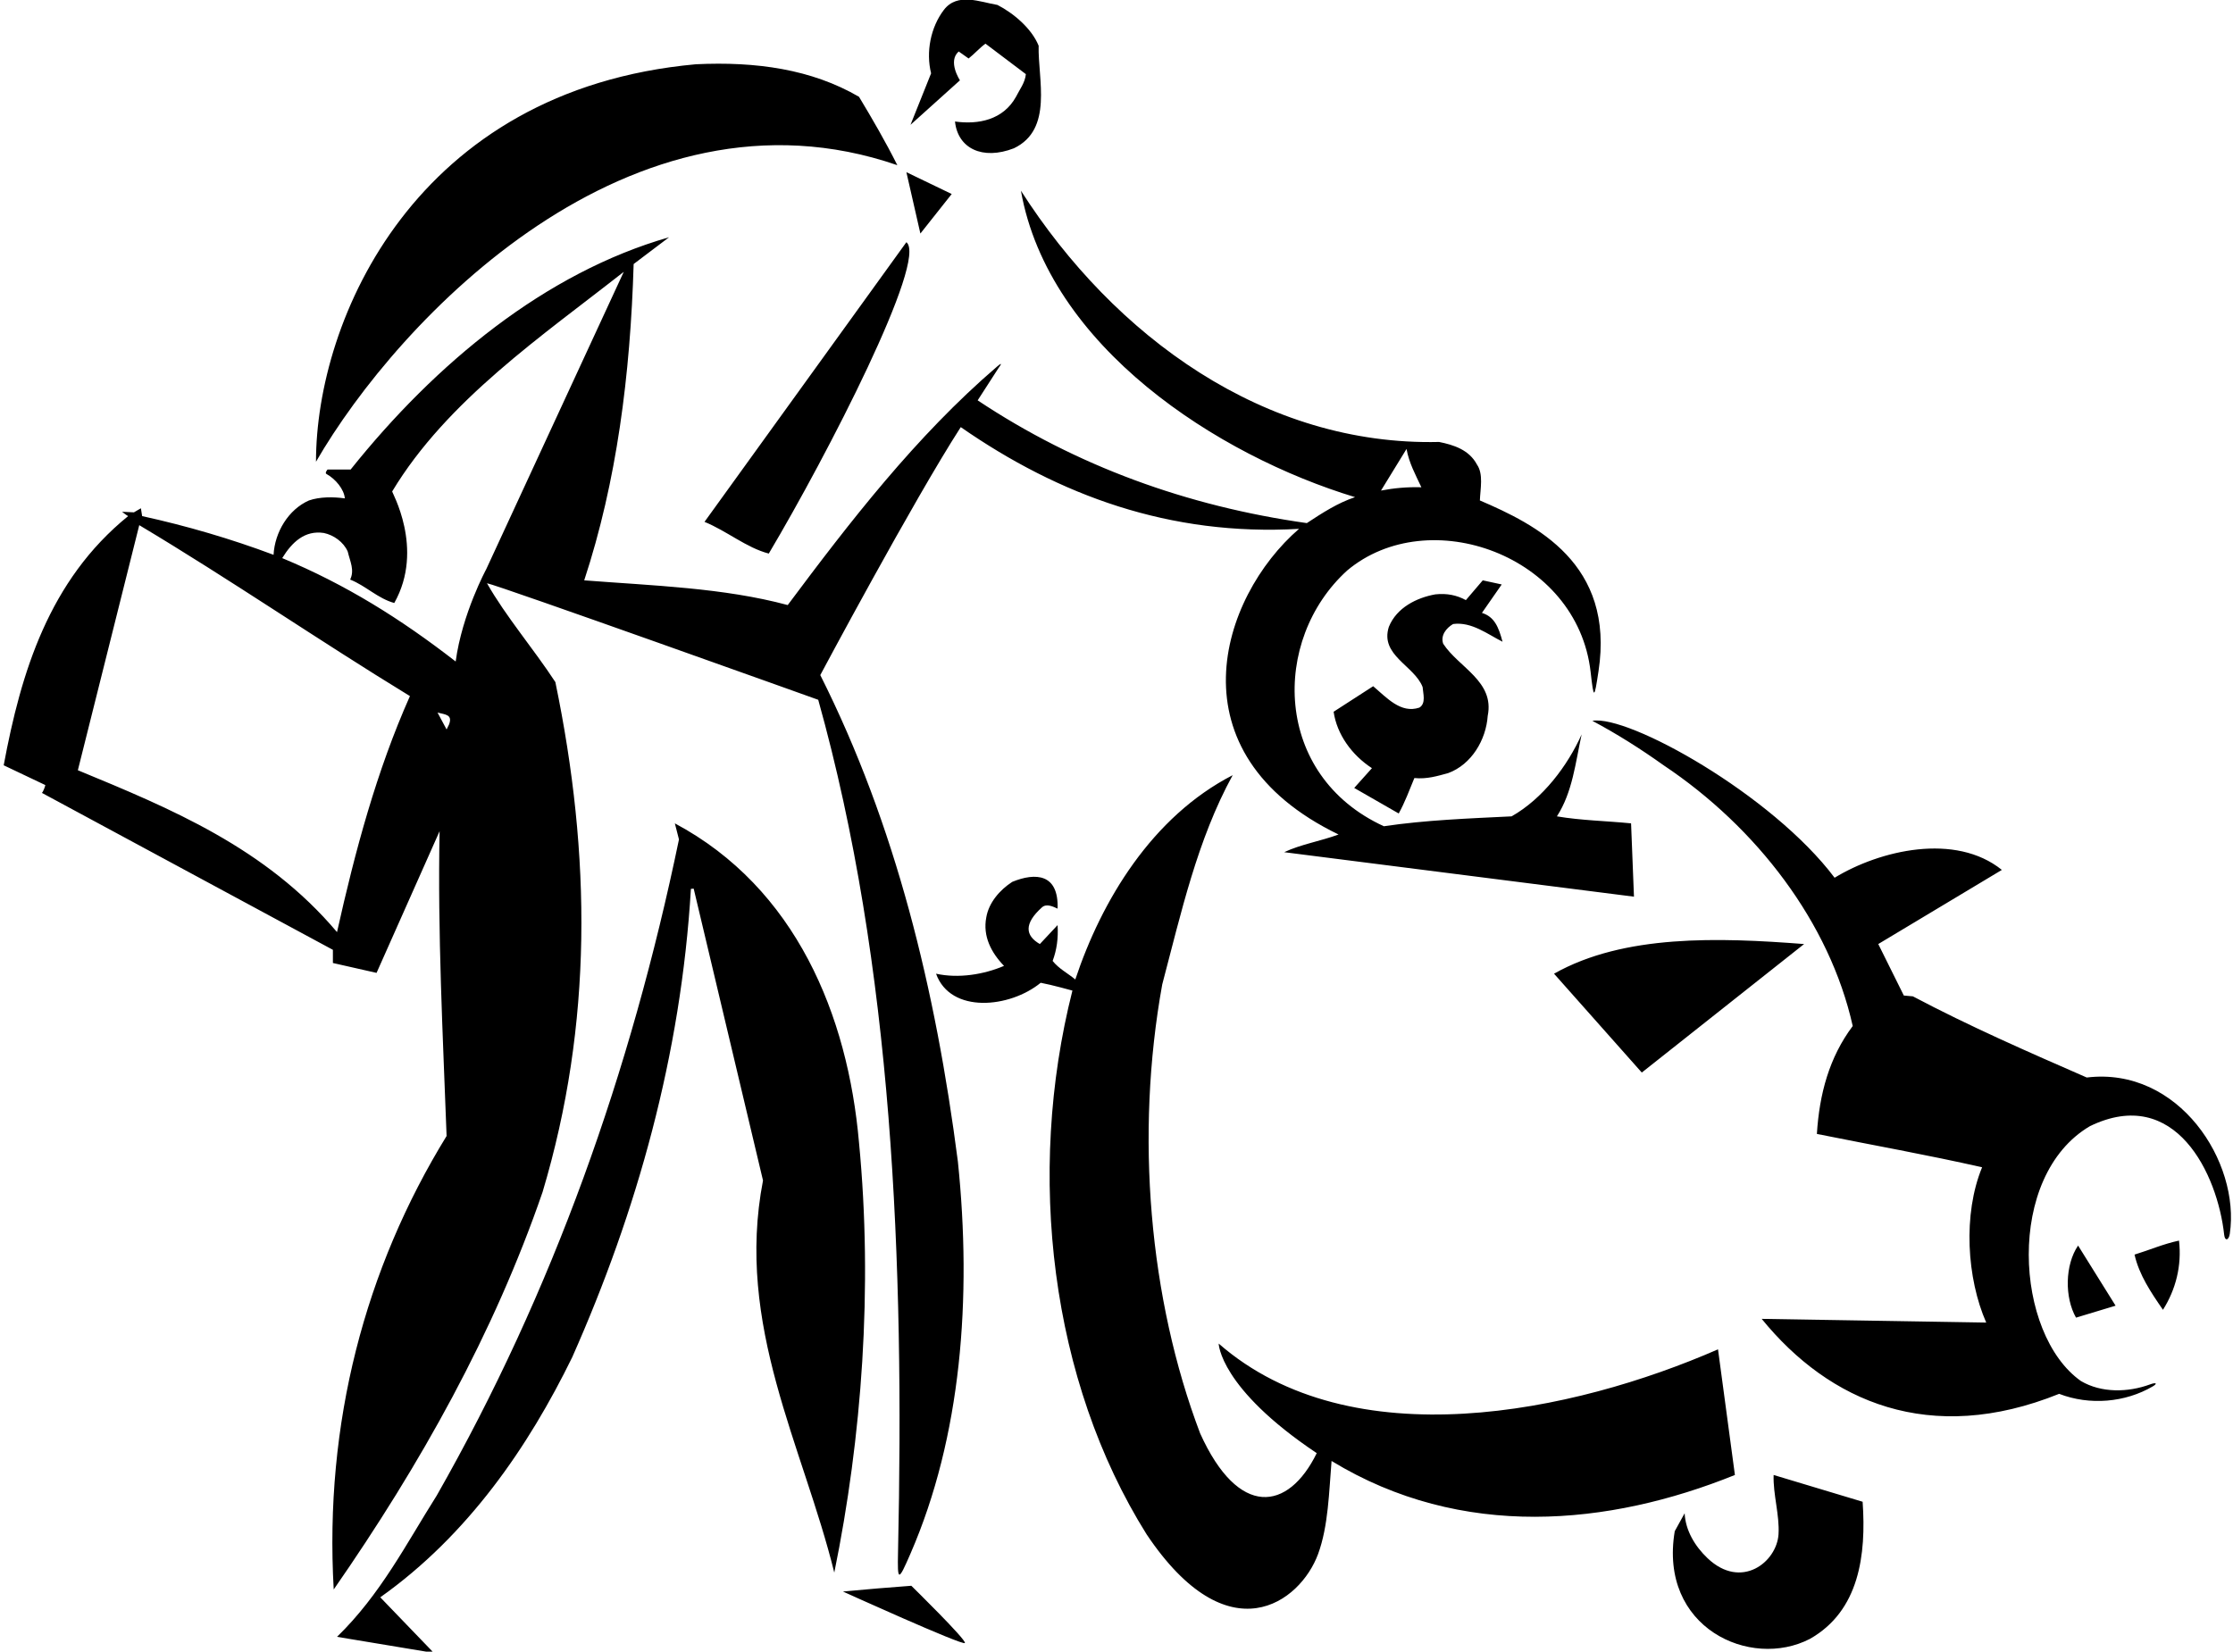 <?xml version="1.0" encoding="UTF-8"?>
<svg xmlns="http://www.w3.org/2000/svg" xmlns:xlink="http://www.w3.org/1999/xlink" width="542pt" height="401pt" viewBox="0 0 542 401" version="1.1">
<g id="surface1">
<path style=" stroke:none;fill-rule:nonzero;fill:rgb(0%,0%,0%);fill-opacity:1;" d="M 221 30.301 L 226 17.801 C 224.699 12.602 225.898 6.602 229.102 2.398 C 232.398 -1.898 237.898 0.5 242.102 1.199 C 246 3.199 250.398 6.898 252.102 11.102 C 251.898 19.199 255.699 31.398 246.102 36 C 238.457 38.961 232.477 36.031 231.801 29.5 C 237.5 30.301 243.5 29.102 246.602 23.5 C 247.5 21.699 248.801 20.102 249 18 L 239.199 10.602 C 237.801 11.602 236.5 13.102 235.102 14.199 L 232.699 12.5 C 229.953 14.902 233 19.5 233 19.5 Z M 217.801 40.102 C 215 34.5 211.699 28.801 208.5 23.5 C 197 16.801 183.5 14.898 168.898 15.602 C 100.801 21.789 76.699 77.543 76.699 112.102 C 96.703 77.48 153.129 17.82 217.801 40.102 Z M 231 47.102 L 220 41.801 L 223.398 56.699 Z M 131.699 289.398 C 119.898 323.699 102.102 355.5 81 385.898 C 78.699 345.5 88.602 308 108.398 275.801 C 107.5 251.301 106.199 226.602 106.699 201.801 L 91.398 236.199 L 80.801 233.801 L 80.801 230.602 L 10.168 192.5 C 10.465 192.301 11 190.801 11 190.602 L 0.898 185.801 C 5.102 163.199 11.898 140.898 31.102 125.301 C 30.699 125.102 29.625 124.25 29.625 124.25 L 32.504 124.391 L 34.199 123.398 L 34.5 125.301 C 45.398 127.699 56 130.801 66.398 134.699 C 66.699 129.199 70 123.699 75 121.5 C 77.602 120.602 80.898 120.602 83.699 121 C 83.531 118.824 81.473 116.297 79.223 115.062 C 78.785 114.82 79.5 114 79.5 114 L 85.102 114 C 105.801 88.102 132.398 66.199 162.398 57.602 L 153.801 64.102 C 153 91 149.699 116.898 141.801 140.898 C 158.5 142.199 175.602 142.699 191.199 146.898 C 206.172 126.84 222.297 105.914 242.004 89.004 C 243.844 87.422 242.414 89.273 242.414 89.273 L 237.301 97.199 C 261.199 113.102 288.102 122.898 317.199 127 C 321 124.5 324.699 122.102 328.898 120.699 C 295.602 110.602 254.5 84.199 247.801 46.301 C 270.5 81.801 307 108.301 349.301 107.301 C 352.801 108 356.602 109.199 358.5 112.801 C 360.102 115.102 359.301 118.699 359.199 121.5 C 372.805 127.344 391.98 136.828 387.992 162.977 C 386.969 169.672 386.852 169.988 386.082 163.156 C 382.879 134.734 346.754 121.938 327 138.5 C 308.496 155.305 308.98 188.254 335.898 200.602 C 345.898 199.102 356.699 198.699 366.898 198.199 C 374.5 193.898 380.5 185.898 383.898 178.301 C 382.398 185.199 381.699 192.301 377.898 198.199 C 383.801 199.199 389.898 199.301 395.898 199.898 L 396.602 217.699 L 311.699 206.898 C 315.699 205 320.602 204.199 324.898 202.602 C 284.051 182.852 296.039 145.07 315.301 128.398 C 284 130.199 257.102 120.301 233.199 103.699 C 221.602 121.699 199.102 163.898 199.102 163.898 C 217.398 200.301 227.102 240.199 232.5 282 C 235.926 315.133 233.352 348.777 220.98 377.23 C 218.035 384.004 217.812 384.078 217.973 376.836 C 219.523 306.242 216.688 234.609 198.602 169.898 C 198.602 169.898 121 142.102 118.199 141.602 C 122.801 149.699 129.5 157.5 134.801 165.602 C 143.5 207.602 143.898 248.602 131.699 289.398 Z M 335.199 119.102 C 338.301 118.5 341.602 118.199 345 118.301 C 343.602 115.301 342 112.398 341.398 109 Z M 99.5 169 C 77.398 155.5 55.898 140.699 33.801 127.5 L 18.898 187 C 41.398 196.301 64.5 205.801 81.801 226.301 C 86.199 206.602 91.398 187.199 99.5 169 Z M 106.199 173 L 108.398 177.102 L 109 175.875 C 109.875 173.5 108.188 173.5 106.199 173 Z M 118.023 138.188 L 151.398 66 C 131.699 81.5 108.5 97.199 95.199 119.301 C 94.898 119.199 103.164 133.164 95.699 146.398 C 91.699 145.301 88.793 142.215 84.992 140.715 C 86.09 138.414 85 136.398 84.398 133.898 C 83.398 131.602 81 129.898 78.602 129.398 C 74 128.699 70.898 131.602 68.5 135.5 C 83.898 141.898 97.199 150.199 110.602 160.602 C 112.164 149 118.023 138.188 118.023 138.188 Z M 186.602 134.398 C 200.801 110.5 225.25 63 220 58.801 L 171 126.699 C 176.398 128.898 181.199 133 186.602 134.398 Z M 352.699 151.5 C 357.199 150.898 361.102 154 364.699 155.801 C 363.75 152.25 362.75 149.75 359.699 148.801 L 364.5 141.898 L 359.898 140.898 L 355.801 145.699 C 353.602 144.5 351.199 144 348.398 144.301 C 343.898 145.102 339 147.5 337.102 152.199 C 334.898 159.102 343.301 161.602 345.301 166.801 C 345.398 168.301 346.199 170.801 344.5 171.801 C 340 173.301 336.602 169.398 333.301 166.602 L 323.699 172.801 C 324.5 178.301 328.102 183.301 333 186.5 L 328.699 191.301 L 339.5 197.5 C 341 194.801 342.102 191.801 343.301 188.898 C 346.398 189.199 348.898 188.398 351.5 187.699 C 357.199 185.602 360.699 179.602 361.102 173.801 C 362.801 165.398 354.102 162.102 350.301 156.301 C 349.602 154.301 351 152.5 352.699 151.5 Z M 506.5 261.602 C 492.301 255.398 478.102 249.199 464.301 241.898 L 462.102 241.699 L 455.898 229.199 L 485.898 211.199 C 474.602 202.102 456.301 206.398 445.301 213.102 C 430.102 192.898 395.25 173.5 386.5 175 C 392.5 178.199 398.199 181.801 403.801 185.801 C 426.398 200.898 444.102 224 449.699 249.102 C 444 256.699 441.602 265.602 441 275.301 C 454.398 278 467.898 280.398 481.102 283.398 C 476.398 294.801 477.398 310.402 482.102 321.098 L 427.602 320.199 C 444.012 340.363 468.457 351.039 499.801 338.402 C 507.223 341.27 515.852 340.508 522.516 336.598 C 523.75 335.875 523.352 335.566 521.883 336.105 C 516.488 338.09 510.055 338.211 505.102 335.301 C 488.996 323.969 486.672 285.5 507.301 273.398 C 528.016 263.387 538.258 285.059 539.855 299.766 C 540.031 301.414 540.984 301.148 541.223 299.551 C 543.797 282.16 528.848 258.902 506.5 261.602 Z M 417 327.598 C 382 342.902 328.102 354.398 295.801 326.199 C 295.801 326.199 296 337 319.602 352.801 C 312.68 366.93 300.617 368.637 291.301 348 C 278.898 315.301 275.5 275.5 282.102 239 C 286.699 221.602 290.602 203.898 299.199 188.199 C 279.602 198.301 267.398 218.602 261 237.801 C 259.199 236.301 257 235.199 255.5 233.301 C 256.5 230.602 256.898 227.801 256.699 224.602 L 252.398 229.199 C 248.844 227.164 248.5 224.25 252.898 220.301 C 254 219.301 255.602 220.102 256.699 220.602 C 256.992 212.121 251.375 211.777 245.699 214.102 C 242.602 216.102 240 219.199 239.398 222.699 C 238.5 227.301 240.602 231.301 243.699 234.5 C 238.801 236.602 232.602 237.602 227.199 236.398 C 230.73 246.211 245.137 244.723 252.602 238.602 C 255.301 239.102 260.301 240.5 260.301 240.5 C 249 285.102 255 335.301 278.301 372.5 C 298.184 402.18 315.609 389 319.922 377.312 C 322.438 370.477 322.586 362.074 323.199 354.699 C 354.809 373.977 390.59 370.426 421.102 358.102 Z M 208.5 277.398 C 205.801 246.5 193.199 215.602 163.801 199.898 L 164.801 203.801 C 153.102 260.199 134.199 313.598 106 363.102 C 98.602 374.801 92.398 387.102 81.801 397.398 L 105.301 401.301 L 92.301 387.801 C 113.602 372.699 128.301 351.199 138.898 329.5 C 154.602 294.102 165.301 256.102 167.699 215.801 L 168.375 215.75 L 185.199 286.602 C 178.398 321.801 194.898 351 202.5 381.801 C 209.199 349 211.898 312.699 208.5 277.398 Z M 437.898 229.199 C 417.199 227.602 394.199 226.801 377.199 236.398 L 398.5 260.398 Z M 518.102 304.598 C 519.199 309.5 522.102 313.801 525 318 C 528.102 313.098 529.602 307.301 528.898 301.199 C 525.102 302 521.699 303.5 518.102 304.598 Z M 503.898 319.902 L 513.5 317 L 504.398 302.402 C 501.199 307.098 501.102 315 503.898 319.902 Z M 430.5 358.102 C 430.336 362.82 431.973 367.82 431.688 372.496 C 431.277 379.23 422.664 386.102 414.453 378.301 C 411.379 375.379 409.109 371.559 408.898 367.398 L 406.5 371.75 C 402.555 395.195 424.848 405.387 439.301 397.898 C 451.301 391.102 453 377.5 452.102 364.602 Z M 221.199 385 C 215.699 385.398 209.898 385.898 204.602 386.398 C 204.602 386.398 233.75 399.625 234.199 398.898 C 234.648 398.176 221.199 385 221.199 385 "/>
</g>
</svg>
